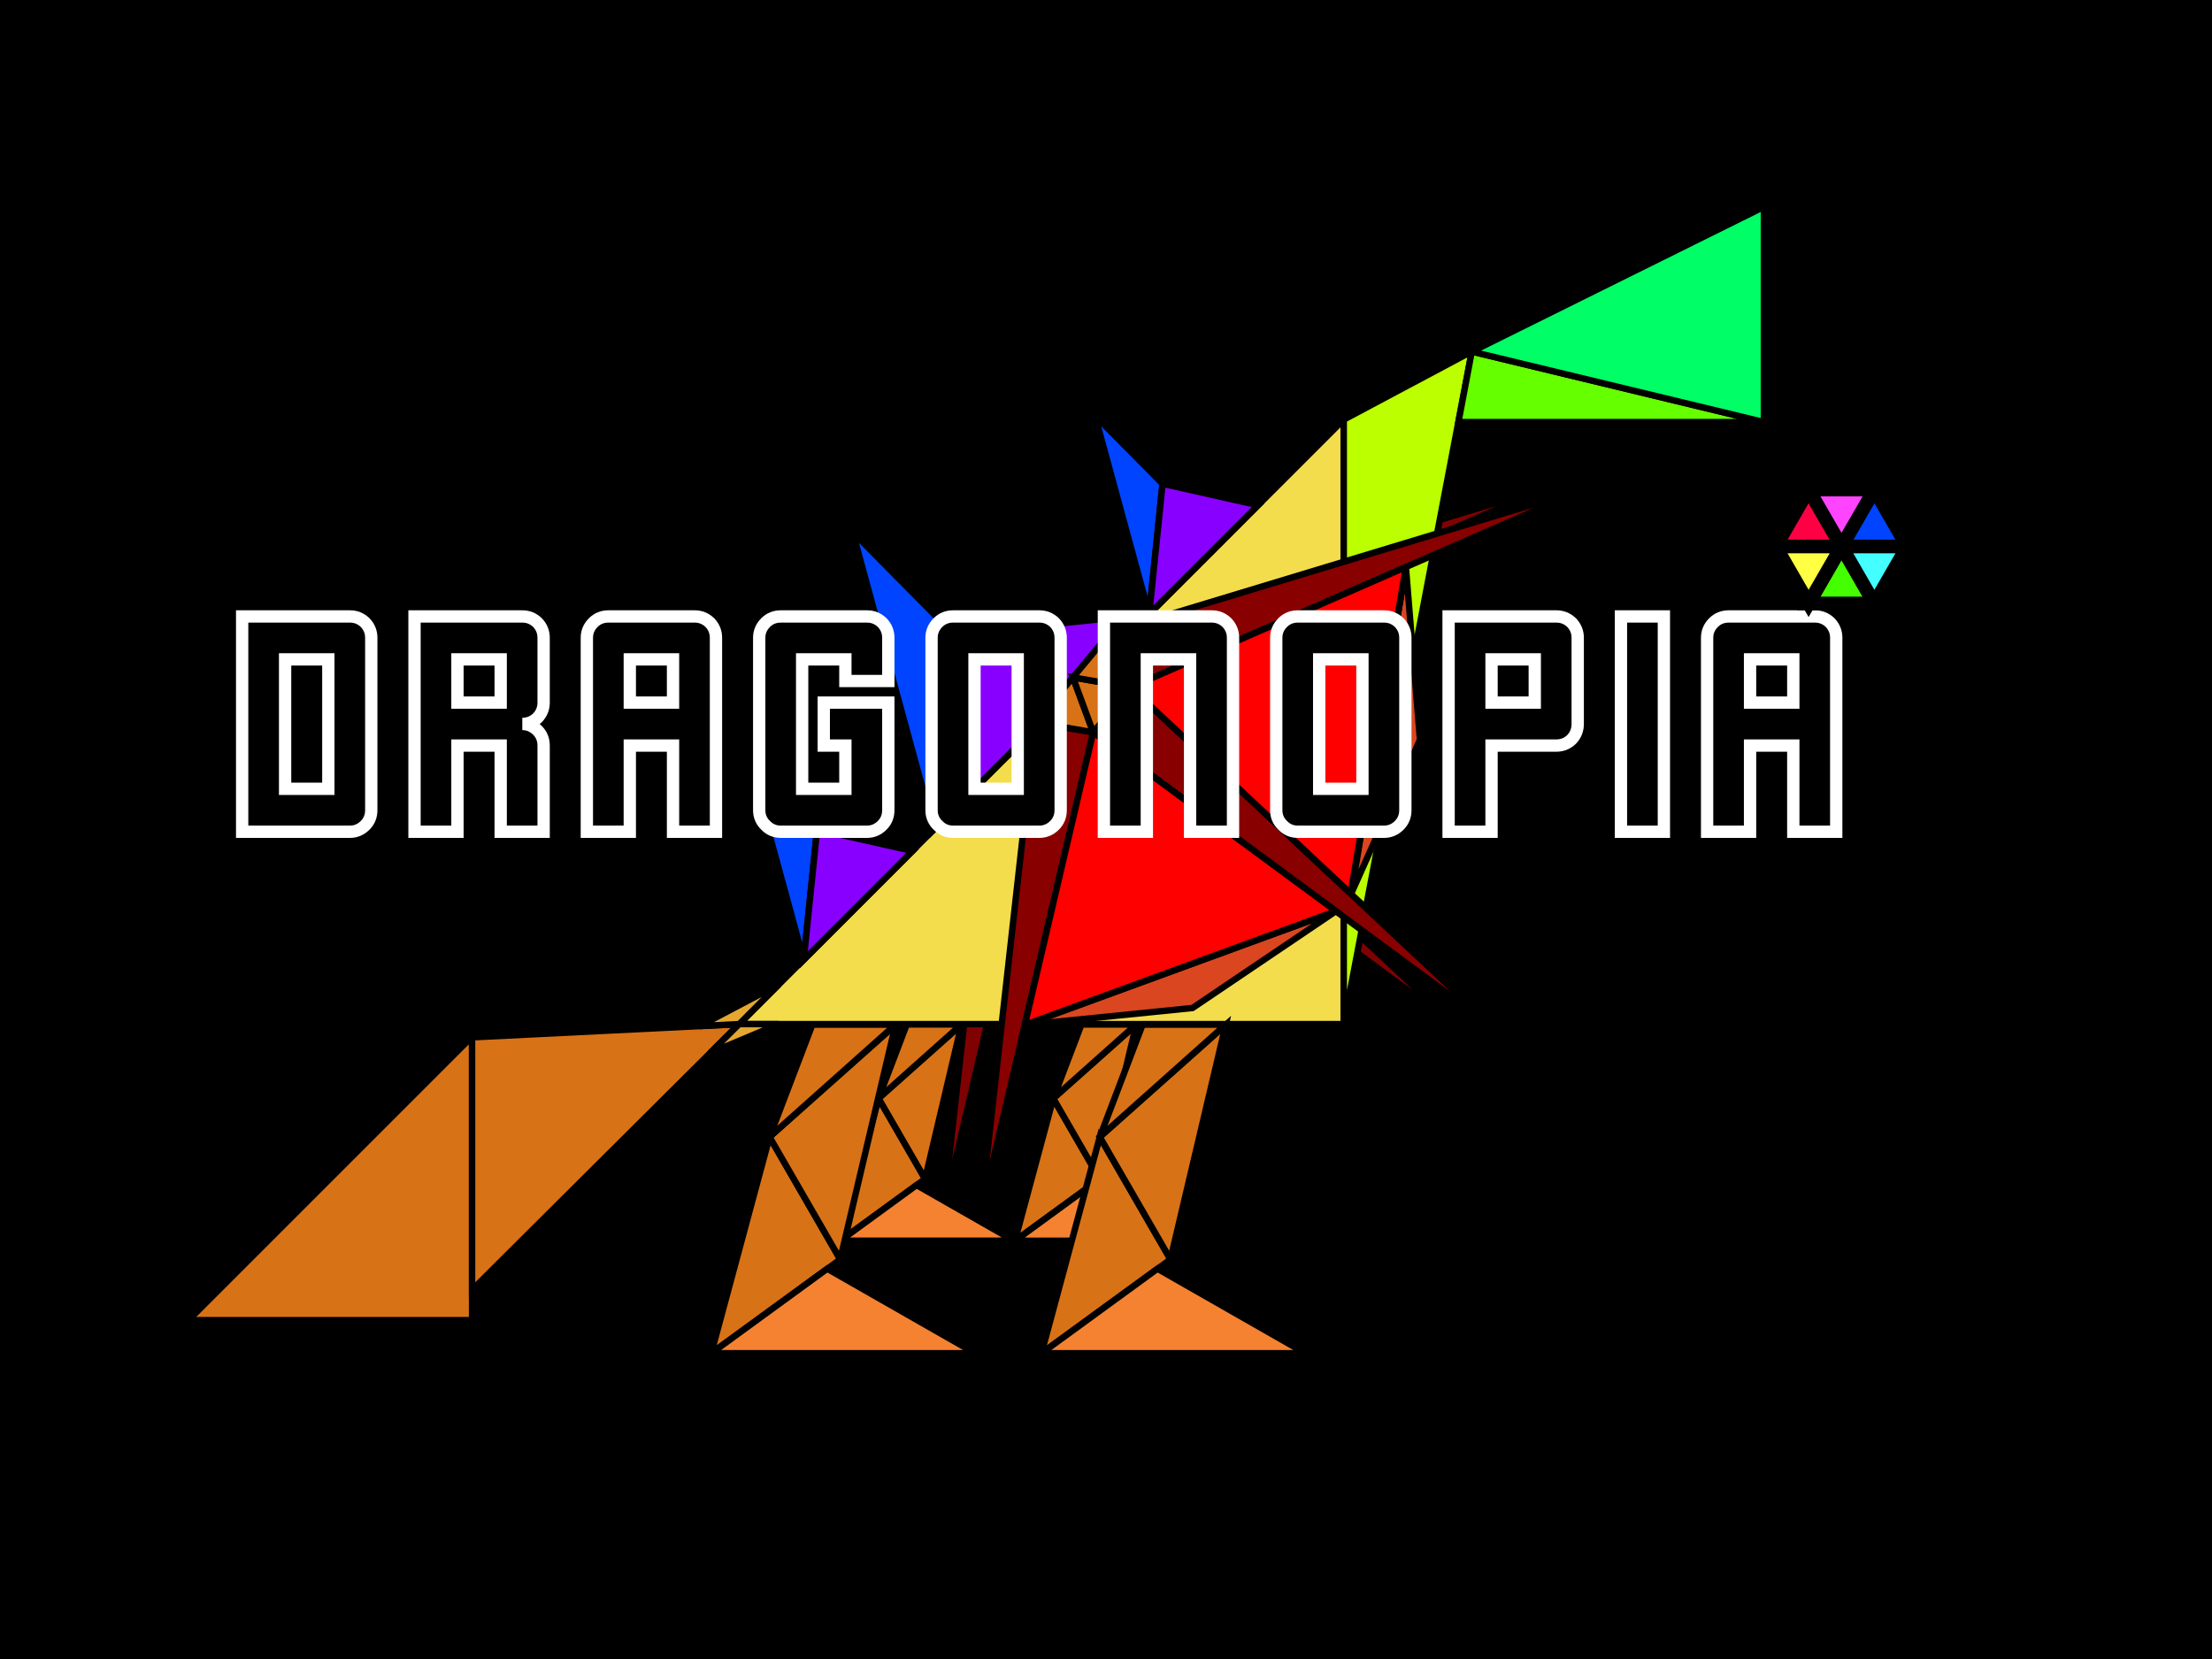 <?xml version="1.0" encoding="utf-8" ?>	<!-- Generator: Assembly 2.4 - http://assemblyapp.co -->	<svg version="1.1" xmlns="http://www.w3.org/2000/svg" xmlns:xlink="http://www.w3.org/1999/xlink" width="4096.00" height="3072.00" viewBox="0 0 4096.0 3072.0">		<rect x="0" y="0" width="4096.00" height="3072.00" fill="#000000" />		<g id="document" transform="scale(13.653 13.653) translate(150.0 112.5)">			<defs>				<filter id="natmgxUV" x="-46.66%" y="-54.19%" width="238.82%" height="260.57%" filterUnits="objectBoundingBox">					<feOffset dx="-0.05" dy="-0.08" in="SourceAlpha" result="shadowOffsetOuter1" />					<feGaussianBlur stdDeviation="2.05" in="shadowOffsetOuter1" result="shadowBlurOuter1" />					<feFlood flood-color="#44ff00" flood-opacity="1.00" />					<feComposite in2="shadowBlurOuter1" operator="in" />					<feMerge>						<feMergeNode />						<feMergeNode in="SourceGraphic" />					</feMerge>				</filter>			</defs>			<path d="M95.303,-30.652 L99.761,-38.377 L104.219,-30.652 L95.303,-30.652 Z " fill="none" filter="url(#natmgxUV)" />			<defs>				<filter id="NEb48Oif" x="-45.79%" y="-53.52%" width="237.96%" height="259.91%" filterUnits="objectBoundingBox">					<feOffset dx="0.03" dy="-0.03" in="SourceAlpha" result="shadowOffsetOuter1" />					<feGaussianBlur stdDeviation="2.05" in="shadowOffsetOuter1" result="shadowBlurOuter1" />					<feFlood flood-color="#0044ff" flood-opacity="1.00" />					<feComposite in2="shadowBlurOuter1" operator="in" />					<feMerge>						<feMergeNode />						<feMergeNode in="SourceGraphic" />					</feMerge>				</filter>			</defs>			<path d="M99.761,-38.377 L104.219,-46.102 L108.678,-38.377 L99.761,-38.377 Z " fill="none" filter="url(#NEb48Oif)" />			<defs>				<filter id="S0t0CEg0" x="-46.08%" y="-53.52%" width="238.25%" height="259.91%" filterUnits="objectBoundingBox">					<feOffset dx="0.00" dy="-0.03" in="SourceAlpha" result="shadowOffsetOuter1" />					<feGaussianBlur stdDeviation="2.05" in="shadowOffsetOuter1" result="shadowBlurOuter1" />					<feFlood flood-color="#ff0044" flood-opacity="1.00" />					<feComposite in2="shadowBlurOuter1" operator="in" />					<feMerge>						<feMergeNode />						<feMergeNode in="SourceGraphic" />					</feMerge>				</filter>			</defs>			<path d="M90.845,-38.377 L95.303,-46.102 L99.761,-38.377 L90.845,-38.377 Z " fill="none" filter="url(#S0t0CEg0)" />			<defs>				<filter id="N0fQhazR" x="-45.78%" y="-53.87%" width="237.92%" height="260.27%" filterUnits="objectBoundingBox">					<feOffset dx="0.03" dy="-0.05" in="SourceAlpha" result="shadowOffsetOuter1" />					<feGaussianBlur stdDeviation="2.05" in="shadowOffsetOuter1" result="shadowBlurOuter1" />					<feFlood flood-color="#ffff44" flood-opacity="1.00" />					<feComposite in2="shadowBlurOuter1" operator="in" />					<feMerge>						<feMergeNode />						<feMergeNode in="SourceGraphic" />					</feMerge>				</filter>			</defs>			<path d="M90.845,-38.377 L99.764,-38.378 L95.303,-30.655 L90.845,-38.377 Z " fill="none" filter="url(#N0fQhazR)" />			<defs>				<filter id="IFJ1b8yd" x="-46.07%" y="-53.20%" width="238.21%" height="259.61%" filterUnits="objectBoundingBox">					<feOffset dx="0.00" dy="0.00" in="SourceAlpha" result="shadowOffsetOuter1" />					<feGaussianBlur stdDeviation="2.05" in="shadowOffsetOuter1" result="shadowBlurOuter1" />					<feFlood flood-color="#44ffff" flood-opacity="1.00" />					<feComposite in2="shadowBlurOuter1" operator="in" />					<feMerge>						<feMergeNode />						<feMergeNode in="SourceGraphic" />					</feMerge>				</filter>			</defs>			<path d="M99.765,-38.377 L108.684,-38.378 L104.223,-30.655 L99.765,-38.377 Z " fill="none" filter="url(#IFJ1b8yd)" />			<defs>				<filter id="0k1W0D6Z" x="-45.78%" y="-53.20%" width="237.92%" height="259.61%" filterUnits="objectBoundingBox">					<feOffset dx="0.03" dy="0.00" in="SourceAlpha" result="shadowOffsetOuter1" />					<feGaussianBlur stdDeviation="2.05" in="shadowOffsetOuter1" result="shadowBlurOuter1" />					<feFlood flood-color="#ff44ff" flood-opacity="1.00" />					<feComposite in2="shadowBlurOuter1" operator="in" />					<feMerge>						<feMergeNode />						<feMergeNode in="SourceGraphic" />					</feMerge>				</filter>			</defs>			<path d="M95.305,-46.1 L104.225,-46.102 L99.764,-38.378 L95.305,-46.1 Z " fill="none" filter="url(#0k1W0D6Z)" />			<defs>				<filter id="p6FqTeaX" x="-234.71%" y="-53.10%" width="801.23%" height="259.96%" filterUnits="objectBoundingBox">					<feOffset dx="-0.22" dy="0.22" in="SourceAlpha" result="shadowOffsetOuter1" />					<feGaussianBlur stdDeviation="17.85" in="shadowOffsetOuter1" result="shadowBlurOuter1" />					<feFlood flood-color="#f58231" flood-opacity="1.00" />					<feComposite in2="shadowBlurOuter1" operator="in" />					<feMerge>						<feMergeNode />						<feMergeNode in="SourceGraphic" />					</feMerge>				</filter>			</defs>			<path d="M-6.144,-13.845 L-21.45,51.629 L-13.966,-15.192 L-6.144,-13.845 Z " fill="none" filter="url(#p6FqTeaX)" />			<defs>				<filter id="F49rQThy" x="-66.37%" y="-77.14%" width="298.30%" height="332.40%" filterUnits="objectBoundingBox">					<feOffset dx="-0.22" dy="0.22" in="SourceAlpha" result="shadowOffsetOuter1" />					<feGaussianBlur stdDeviation="17.85" in="shadowOffsetOuter1" result="shadowBlurOuter1" />					<feFlood flood-color="#f58231" flood-opacity="1.00" />					<feComposite in2="shadowBlurOuter1" operator="in" />					<feMerge>						<feMergeNode />						<feMergeNode in="SourceGraphic" />					</feMerge>				</filter>			</defs>			<path d="M-1.066,-19.943 L47.983,26.049 L-6.144,-13.842 L-1.066,-19.943 Z " fill="none" filter="url(#F49rQThy)" />			<defs>				<filter id="wW0vtpcM" x="-55.83%" y="-131.75%" width="266.78%" height="496.91%" filterUnits="objectBoundingBox">					<feOffset dx="-0.22" dy="0.22" in="SourceAlpha" result="shadowOffsetOuter1" />					<feGaussianBlur stdDeviation="17.85" in="shadowOffsetOuter1" result="shadowBlurOuter1" />					<feFlood flood-color="#f58231" flood-opacity="1.00" />					<feComposite in2="shadowBlurOuter1" operator="in" />					<feMerge>						<feMergeNode />						<feMergeNode in="SourceGraphic" />					</feMerge>				</filter>			</defs>			<path d="M-3.81,-27.391 L60.545,-46.873 L-1.066,-19.943 L-3.81,-27.391 Z " fill="none" filter="url(#wW0vtpcM)" />			<defs>				<filter id="A0uPjQZ2" x="-50.10%" y="-29.51%" width="249.69%" height="188.89%" filterUnits="objectBoundingBox">					<feOffset dx="-0.04" dy="0.04" in="SourceAlpha" result="shadowOffsetOuter1" />					<feGaussianBlur stdDeviation="2.87" in="shadowOffsetOuter1" result="shadowBlurOuter1" />					<feFlood flood-color="#f58231" flood-opacity="1.00" />					<feComposite in2="shadowBlurOuter1" operator="in" />					<feMerge>						<feMergeNode />						<feMergeNode in="SourceGraphic" />					</feMerge>				</filter>			</defs>			<path d="M-11.684,55.332 L-0.164,46.946 L-6.477,36.013 L-11.684,55.332 Z " fill="none" filter="url(#A0uPjQZ2)" />			<defs>				<filter id="2R29NF6y" x="-51.34%" y="-27.23%" width="253.39%" height="182.04%" filterUnits="objectBoundingBox">					<feOffset dx="-0.04" dy="0.04" in="SourceAlpha" result="shadowOffsetOuter1" />					<feGaussianBlur stdDeviation="2.87" in="shadowOffsetOuter1" result="shadowBlurOuter1" />					<feFlood flood-color="#f58231" flood-opacity="1.00" />					<feComposite in2="shadowBlurOuter1" operator="in" />					<feMerge>						<feMergeNode />						<feMergeNode in="SourceGraphic" />					</feMerge>				</filter>			</defs>			<path d="M4.764,26.011 L-6.479,36.011 L-0.167,46.943 L4.764,26.011 Z " fill="none" filter="url(#2R29NF6y)" />			<defs>				<filter id="6zRd2uwY" x="-20.72%" y="-22.94%" width="161.90%" height="169.10%" filterUnits="objectBoundingBox">					<feOffset dx="-0.01" dy="0.01" in="SourceAlpha" result="shadowOffsetOuter1" />					<feGaussianBlur stdDeviation="1.16" in="shadowOffsetOuter1" result="shadowBlurOuter1" />					<feFlood flood-color="#f58231" flood-opacity="1.00" />					<feComposite in2="shadowBlurOuter1" operator="in" />					<feMerge>						<feMergeNode />						<feMergeNode in="SourceGraphic" />					</feMerge>				</filter>			</defs>			<path d="M-2.654,25.986 L-6.473,36.011 L4.764,25.986 L-2.654,25.986 Z " fill="none" filter="url(#6zRd2uwY)" />			<defs>				<filter id="24nBt5wL" x="-24.17%" y="-74.53%" width="172.21%" height="324.54%" filterUnits="objectBoundingBox">					<feOffset dx="-0.04" dy="0.04" in="SourceAlpha" result="shadowOffsetOuter1" />					<feGaussianBlur stdDeviation="2.83" in="shadowOffsetOuter1" result="shadowBlurOuter1" />					<feFlood flood-color="#f58231" flood-opacity="1.00" />					<feComposite in2="shadowBlurOuter1" operator="in" />					<feMerge>						<feMergeNode />						<feMergeNode in="SourceGraphic" />					</feMerge>				</filter>			</defs>			<path d="M11.876,55.323 L-1.326,47.781 L-11.674,55.323 L11.876,55.323 Z " fill="none" filter="url(#24nBt5wL)" />			<defs>				<filter id="2leUVAG8" x="-50.10%" y="-29.51%" width="249.69%" height="188.89%" filterUnits="objectBoundingBox">					<feOffset dx="-0.04" dy="0.04" in="SourceAlpha" result="shadowOffsetOuter1" />					<feGaussianBlur stdDeviation="2.87" in="shadowOffsetOuter1" result="shadowBlurOuter1" />					<feFlood flood-color="#f58231" flood-opacity="1.00" />					<feComposite in2="shadowBlurOuter1" operator="in" />					<feMerge>						<feMergeNode />						<feMergeNode in="SourceGraphic" />					</feMerge>				</filter>			</defs>			<path d="M-35.38,55.323 L-23.859,46.937 L-30.173,36.004 L-35.38,55.323 Z " fill="none" filter="url(#2leUVAG8)" />			<defs>				<filter id="WQoFpcry" x="-51.34%" y="-27.23%" width="253.39%" height="182.04%" filterUnits="objectBoundingBox">					<feOffset dx="-0.04" dy="0.04" in="SourceAlpha" result="shadowOffsetOuter1" />					<feGaussianBlur stdDeviation="2.87" in="shadowOffsetOuter1" result="shadowBlurOuter1" />					<feFlood flood-color="#f58231" flood-opacity="1.00" />					<feComposite in2="shadowBlurOuter1" operator="in" />					<feMerge>						<feMergeNode />						<feMergeNode in="SourceGraphic" />					</feMerge>				</filter>			</defs>			<path d="M-18.932,26.002 L-30.174,36.002 L-23.863,46.934 L-18.932,26.002 Z " fill="none" filter="url(#WQoFpcry)" />			<defs>				<filter id="wl2G66x9" x="-20.72%" y="-22.94%" width="161.90%" height="169.10%" filterUnits="objectBoundingBox">					<feOffset dx="-0.01" dy="0.01" in="SourceAlpha" result="shadowOffsetOuter1" />					<feGaussianBlur stdDeviation="1.16" in="shadowOffsetOuter1" result="shadowBlurOuter1" />					<feFlood flood-color="#f58231" flood-opacity="1.00" />					<feComposite in2="shadowBlurOuter1" operator="in" />					<feMerge>						<feMergeNode />						<feMergeNode in="SourceGraphic" />					</feMerge>				</filter>			</defs>			<path d="M-26.349,25.977 L-30.168,36.002 L-18.932,25.977 L-26.349,25.977 Z " fill="none" filter="url(#wl2G66x9)" />			<defs>				<filter id="yAgzumc9" x="-24.17%" y="-74.53%" width="172.21%" height="324.54%" filterUnits="objectBoundingBox">					<feOffset dx="-0.04" dy="0.04" in="SourceAlpha" result="shadowOffsetOuter1" />					<feGaussianBlur stdDeviation="2.83" in="shadowOffsetOuter1" result="shadowBlurOuter1" />					<feFlood flood-color="#f58231" flood-opacity="1.00" />					<feComposite in2="shadowBlurOuter1" operator="in" />					<feMerge>						<feMergeNode />						<feMergeNode in="SourceGraphic" />					</feMerge>				</filter>			</defs>			<path d="M-11.82,55.314 L-25.022,47.772 L-35.369,55.314 L-11.82,55.314 Z " fill="none" filter="url(#yAgzumc9)" />			<defs>				<filter id="kqAbkuGb" x="-40.74%" y="-40.23%" width="221.71%" height="221.20%" filterUnits="objectBoundingBox">					<feOffset dx="-0.10" dy="0.10" in="SourceAlpha" result="shadowOffsetOuter1" />					<feGaussianBlur stdDeviation="7.79" in="shadowOffsetOuter1" result="shadowBlurOuter1" />					<feFlood flood-color="#f58231" flood-opacity="1.00" />					<feComposite in2="shadowBlurOuter1" operator="in" />					<feMerge>						<feMergeNode />						<feMergeNode in="SourceGraphic" />					</feMerge>				</filter>			</defs>			<path d="M-123.765,66.087 L-85.305,66.087 L-85.305,27.627 L-123.765,66.087 Z " fill="none" filter="url(#kqAbkuGb)" />			<defs>				<filter id="4TiuJeWB" x="-43.25%" y="-42.91%" width="229.21%" height="229.28%" filterUnits="objectBoundingBox">					<feOffset dx="-0.10" dy="0.10" in="SourceAlpha" result="shadowOffsetOuter1" />					<feGaussianBlur stdDeviation="7.79" in="shadowOffsetOuter1" result="shadowBlurOuter1" />					<feFlood flood-color="#f58231" flood-opacity="1.00" />					<feComposite in2="shadowBlurOuter1" operator="in" />					<feMerge>						<feMergeNode />						<feMergeNode in="SourceGraphic" />					</feMerge>				</filter>			</defs>			<path d="M-49.078,25.94 L-85.305,27.733 L-85.305,61.996 L-49.078,25.94 Z " fill="none" filter="url(#4TiuJeWB)" />			<defs>				<filter id="x17vG0xh" x="-50.10%" y="-29.51%" width="249.69%" height="188.89%" filterUnits="objectBoundingBox">					<feOffset dx="-0.05" dy="0.05" in="SourceAlpha" result="shadowOffsetOuter1" />					<feGaussianBlur stdDeviation="4.36" in="shadowOffsetOuter1" result="shadowBlurOuter1" />					<feFlood flood-color="#f58231" flood-opacity="1.00" />					<feComposite in2="shadowBlurOuter1" operator="in" />					<feMerge>						<feMergeNode />						<feMergeNode in="SourceGraphic" />					</feMerge>				</filter>			</defs>			<path d="M-52.869,70.588 L-35.369,57.849 L-44.959,41.242 L-52.869,70.588 Z " fill="none" filter="url(#x17vG0xh)" />			<defs>				<filter id="WE9vs2Ew" x="-51.34%" y="-27.23%" width="253.39%" height="182.04%" filterUnits="objectBoundingBox">					<feOffset dx="-0.05" dy="0.05" in="SourceAlpha" result="shadowOffsetOuter1" />					<feGaussianBlur stdDeviation="4.36" in="shadowOffsetOuter1" result="shadowBlurOuter1" />					<feFlood flood-color="#f58231" flood-opacity="1.00" />					<feComposite in2="shadowBlurOuter1" operator="in" />					<feMerge>						<feMergeNode />						<feMergeNode in="SourceGraphic" />					</feMerge>				</filter>			</defs>			<path d="M-27.83,26.205 L-44.907,41.396 L-35.32,58.001 L-27.83,26.205 Z " fill="none" filter="url(#WE9vs2Ew)" />			<defs>				<filter id="agc5jgg8" x="-40.74%" y="-40.23%" width="221.71%" height="221.20%" filterUnits="objectBoundingBox">					<feOffset dx="-0.21" dy="0.21" in="SourceAlpha" result="shadowOffsetOuter1" />					<feGaussianBlur stdDeviation="16.60" in="shadowOffsetOuter1" result="shadowBlurOuter1" />					<feFlood flood-color="#f58231" flood-opacity="1.00" />					<feComposite in2="shadowBlurOuter1" operator="in" />					<feMerge>						<feMergeNode />						<feMergeNode in="SourceGraphic" />					</feMerge>				</filter>			</defs>			<path d="M-49.078,25.94 L32.917,25.94 L32.917,-56.055 L-49.078,25.94 Z " fill="none" filter="url(#agc5jgg8)" />			<defs>				<filter id="4TI06fbp" x="-40.74%" y="-40.23%" width="221.71%" height="221.20%" filterUnits="objectBoundingBox">					<feOffset dx="-0.07" dy="0.07" in="SourceAlpha" result="shadowOffsetOuter1" />					<feGaussianBlur stdDeviation="5.91" in="shadowOffsetOuter1" result="shadowBlurOuter1" />					<feFlood flood-color="#f58231" flood-opacity="1.00" />					<feComposite in2="shadowBlurOuter1" operator="in" />					<feMerge>						<feMergeNode />						<feMergeNode in="SourceGraphic" />					</feMerge>				</filter>			</defs>			<path d="M6.519,-29.657 L-19.959,-26.936 L-22.68,-0.458 L-8.081,-15.058 L6.519,-29.657 Z " fill="none" filter="url(#4TI06fbp)" />			<defs>				<filter id="lg98aW9y" x="-86.65%" y="-29.11%" width="358.87%" height="187.70%" filterUnits="objectBoundingBox">					<feOffset dx="-0.07" dy="0.07" in="SourceAlpha" result="shadowOffsetOuter1" />					<feGaussianBlur stdDeviation="5.91" in="shadowOffsetOuter1" result="shadowBlurOuter1" />					<feFlood flood-color="#f58231" flood-opacity="1.00" />					<feComposite in2="shadowBlurOuter1" operator="in" />					<feMerge>						<feMergeNode />						<feMergeNode in="SourceGraphic" />					</feMerge>				</filter>			</defs>			<path d="M-33.688,-40.812 L-19.959,-26.936 L-22.68,-0.458 L-33.688,-40.812 Z " fill="none" filter="url(#lg98aW9y)" />			<defs>				<filter id="U2AjTGag" x="-86.65%" y="-29.11%" width="358.87%" height="187.70%" filterUnits="objectBoundingBox">					<feOffset dx="-0.05" dy="0.05" in="SourceAlpha" result="shadowOffsetOuter1" />					<feGaussianBlur stdDeviation="3.95" in="shadowOffsetOuter1" result="shadowBlurOuter1" />					<feFlood flood-color="#f58231" flood-opacity="1.00" />					<feComposite in2="shadowBlurOuter1" operator="in" />					<feMerge>						<feMergeNode />						<feMergeNode in="SourceGraphic" />					</feMerge>				</filter>			</defs>			<path d="M-0.833,-56.627 L8.342,-47.353 L6.523,-29.657 L-0.833,-56.627 Z " fill="none" filter="url(#U2AjTGag)" />			<defs>				<filter id="im89ME2r" x="-25.02%" y="-20.63%" width="174.74%" height="162.14%" filterUnits="objectBoundingBox">					<feOffset dx="-0.02" dy="0.02" in="SourceAlpha" result="shadowOffsetOuter1" />					<feGaussianBlur stdDeviation="1.84" in="shadowOffsetOuter1" result="shadowBlurOuter1" />					<feFlood flood-color="#f58231" flood-opacity="1.00" />					<feComposite in2="shadowBlurOuter1" operator="in" />					<feMerge>						<feMergeNode />						<feMergeNode in="SourceGraphic" />					</feMerge>				</filter>			</defs>			<path d="M8.343,-47.35 L21.297,-44.436 L6.533,-29.668 L8.343,-47.35 Z " fill="none" filter="url(#im89ME2r)" />			<defs>				<filter id="pzJRzMkp" x="-86.65%" y="-29.11%" width="358.87%" height="187.70%" filterUnits="objectBoundingBox">					<feOffset dx="-0.05" dy="0.05" in="SourceAlpha" result="shadowOffsetOuter1" />					<feGaussianBlur stdDeviation="3.95" in="shadowOffsetOuter1" result="shadowBlurOuter1" />					<feFlood flood-color="#f58231" flood-opacity="1.00" />					<feComposite in2="shadowBlurOuter1" operator="in" />					<feMerge>						<feMergeNode />						<feMergeNode in="SourceGraphic" />					</feMerge>				</filter>			</defs>			<path d="M-47.687,-9.735 L-38.512,-0.461 L-40.331,17.235 L-47.687,-9.735 Z " fill="none" filter="url(#pzJRzMkp)" />			<defs>				<filter id="z4Y6fYbF" x="-25.02%" y="-20.63%" width="174.74%" height="162.14%" filterUnits="objectBoundingBox">					<feOffset dx="-0.02" dy="0.02" in="SourceAlpha" result="shadowOffsetOuter1" />					<feGaussianBlur stdDeviation="1.84" in="shadowOffsetOuter1" result="shadowBlurOuter1" />					<feFlood flood-color="#f58231" flood-opacity="1.00" />					<feComposite in2="shadowBlurOuter1" operator="in" />					<feMerge>						<feMergeNode />						<feMergeNode in="SourceGraphic" />					</feMerge>				</filter>			</defs>			<path d="M-38.511,-0.458 L-25.557,2.456 L-40.321,17.225 L-38.511,-0.458 Z " fill="none" filter="url(#z4Y6fYbF)" />			<defs>				<filter id="bmKIAGOI" x="-20.72%" y="-22.94%" width="161.90%" height="169.10%" filterUnits="objectBoundingBox">					<feOffset dx="-0.02" dy="0.02" in="SourceAlpha" result="shadowOffsetOuter1" />					<feGaussianBlur stdDeviation="1.76" in="shadowOffsetOuter1" result="shadowBlurOuter1" />					<feFlood flood-color="#f58231" flood-opacity="1.00" />					<feComposite in2="shadowBlurOuter1" operator="in" />					<feMerge>						<feMergeNode />						<feMergeNode in="SourceGraphic" />					</feMerge>				</filter>			</defs>			<path d="M-39.106,26.205 L-44.907,41.432 L-27.839,26.205 L-39.106,26.205 Z " fill="none" filter="url(#bmKIAGOI)" />			<defs>				<filter id="THSDXUCt" x="-23.47%" y="-54.94%" width="170.12%" height="265.51%" filterUnits="objectBoundingBox">					<feOffset dx="-0.01" dy="0.01" in="SourceAlpha" result="shadowOffsetOuter1" />					<feGaussianBlur stdDeviation="1.09" in="shadowOffsetOuter1" result="shadowBlurOuter1" />					<feFlood flood-color="#f58231" flood-opacity="1.00" />					<feComposite in2="shadowBlurOuter1" operator="in" />					<feMerge>						<feMergeNode />						<feMergeNode in="SourceGraphic" />					</feMerge>				</filter>			</defs>			<path d="M-43.727,25.94 L-49.091,25.94 L-53.037,29.868 L-43.727,25.94 Z " fill="none" filter="url(#THSDXUCt)" />			<defs>				<filter id="Due4FwDl" x="-20.29%" y="-38.01%" width="160.61%" height="214.51%" filterUnits="objectBoundingBox">					<feOffset dx="-0.01" dy="0.01" in="SourceAlpha" result="shadowOffsetOuter1" />					<feGaussianBlur stdDeviation="1.09" in="shadowOffsetOuter1" result="shadowBlurOuter1" />					<feFlood flood-color="#f58231" flood-opacity="1.00" />					<feComposite in2="shadowBlurOuter1" operator="in" />					<feMerge>						<feMergeNode />						<feMergeNode in="SourceGraphic" />					</feMerge>				</filter>			</defs>			<path d="M-54.442,26.205 L-49.076,25.938 L-43.671,20.527 L-54.442,26.205 Z " fill="none" filter="url(#Due4FwDl)" />			<defs>				<filter id="xEYTLihW" x="-24.17%" y="-74.53%" width="172.21%" height="324.54%" filterUnits="objectBoundingBox">					<feOffset dx="-0.05" dy="0.05" in="SourceAlpha" result="shadowOffsetOuter1" />					<feGaussianBlur stdDeviation="4.30" in="shadowOffsetOuter1" result="shadowBlurOuter1" />					<feFlood flood-color="#f58231" flood-opacity="1.00" />					<feComposite in2="shadowBlurOuter1" operator="in" />					<feMerge>						<feMergeNode />						<feMergeNode in="SourceGraphic" />					</feMerge>				</filter>			</defs>			<path d="M-17.081,70.574 L-37.135,59.117 L-52.852,70.574 L-17.081,70.574 Z " fill="none" filter="url(#xEYTLihW)" />			<defs>				<filter id="DcT6rZdj" x="-50.10%" y="-29.51%" width="249.69%" height="188.89%" filterUnits="objectBoundingBox">					<feOffset dx="-0.05" dy="0.05" in="SourceAlpha" result="shadowOffsetOuter1" />					<feGaussianBlur stdDeviation="4.36" in="shadowOffsetOuter1" result="shadowBlurOuter1" />					<feFlood flood-color="#f58231" flood-opacity="1.00" />					<feComposite in2="shadowBlurOuter1" operator="in" />					<feMerge>						<feMergeNode />						<feMergeNode in="SourceGraphic" />					</feMerge>				</filter>			</defs>			<path d="M-8.081,70.588 L9.419,57.849 L-0.171,41.242 L-8.081,70.588 Z " fill="none" filter="url(#DcT6rZdj)" />			<defs>				<filter id="CgT38EhD" x="-51.34%" y="-27.23%" width="253.39%" height="182.04%" filterUnits="objectBoundingBox">					<feOffset dx="-0.05" dy="0.05" in="SourceAlpha" result="shadowOffsetOuter1" />					<feGaussianBlur stdDeviation="4.36" in="shadowOffsetOuter1" result="shadowBlurOuter1" />					<feFlood flood-color="#f58231" flood-opacity="1.00" />					<feComposite in2="shadowBlurOuter1" operator="in" />					<feMerge>						<feMergeNode />						<feMergeNode in="SourceGraphic" />					</feMerge>				</filter>			</defs>			<path d="M16.905,26.048 L-0.173,41.239 L9.414,57.844 L16.905,26.048 Z " fill="none" filter="url(#CgT38EhD)" />			<defs>				<filter id="bIPDnmLN" x="-20.72%" y="-22.94%" width="161.90%" height="169.10%" filterUnits="objectBoundingBox">					<feOffset dx="-0.02" dy="0.02" in="SourceAlpha" result="shadowOffsetOuter1" />					<feGaussianBlur stdDeviation="1.76" in="shadowOffsetOuter1" result="shadowBlurOuter1" />					<feFlood flood-color="#f58231" flood-opacity="1.00" />					<feComposite in2="shadowBlurOuter1" operator="in" />					<feMerge>						<feMergeNode />						<feMergeNode in="SourceGraphic" />					</feMerge>				</filter>			</defs>			<path d="M5.637,26.011 L-0.164,41.238 L16.905,26.011 L5.637,26.011 Z " fill="none" filter="url(#bIPDnmLN)" />			<defs>				<filter id="0SyiUBpR" x="-24.17%" y="-74.53%" width="172.21%" height="324.54%" filterUnits="objectBoundingBox">					<feOffset dx="-0.05" dy="0.05" in="SourceAlpha" result="shadowOffsetOuter1" />					<feGaussianBlur stdDeviation="4.30" in="shadowOffsetOuter1" result="shadowBlurOuter1" />					<feFlood flood-color="#f58231" flood-opacity="1.00" />					<feComposite in2="shadowBlurOuter1" operator="in" />					<feMerge>						<feMergeNode />						<feMergeNode in="SourceGraphic" />					</feMerge>				</filter>			</defs>			<path d="M27.707,70.574 L7.654,59.117 L-8.064,70.574 L27.707,70.574 Z " fill="none" filter="url(#0SyiUBpR)" />			<defs>				<filter id="I0EJiynf" x="-76.07%" y="-14.30%" width="327.28%" height="143.08%" filterUnits="objectBoundingBox">					<feOffset dx="-0.08" dy="0.08" in="SourceAlpha" result="shadowOffsetOuter1" />					<feGaussianBlur stdDeviation="6.56" in="shadowOffsetOuter1" result="shadowBlurOuter1" />					<feFlood flood-color="#f58231" flood-opacity="1.00" />					<feComposite in2="shadowBlurOuter1" operator="in" />					<feMerge>						<feMergeNode />						<feMergeNode in="SourceGraphic" />					</feMerge>				</filter>			</defs>			<path d="M32.92,-56.045 L32.92,25.94 L50.286,-65.297 L32.92,-56.045 Z " fill="none" filter="url(#I0EJiynf)" />			<defs>				<filter id="zpfNz0tz" x="-10.27%" y="-43.83%" width="130.68%" height="232.05%" filterUnits="objectBoundingBox">					<feOffset dx="-0.03" dy="0.03" in="SourceAlpha" result="shadowOffsetOuter1" />					<feGaussianBlur stdDeviation="2.11" in="shadowOffsetOuter1" result="shadowBlurOuter1" />					<feFlood flood-color="#f58231" flood-opacity="1.00" />					<feComposite in2="shadowBlurOuter1" operator="in" />					<feMerge>						<feMergeNode />						<feMergeNode in="SourceGraphic" />					</feMerge>				</filter>			</defs>			<path d="M48.472,-55.71 L50.287,-65.295 L89.903,-55.71 L48.472,-55.71 Z " fill="none" filter="url(#zpfNz0tz)" />			<defs>				<filter id="tpuFcPdR" x="-41.33%" y="-55.38%" width="223.49%" height="266.85%" filterUnits="objectBoundingBox">					<feOffset dx="-0.10" dy="0.10" in="SourceAlpha" result="shadowOffsetOuter1" />					<feGaussianBlur stdDeviation="8.14" in="shadowOffsetOuter1" result="shadowBlurOuter1" />					<feFlood flood-color="#f58231" flood-opacity="1.00" />					<feComposite in2="shadowBlurOuter1" operator="in" />					<feMerge>						<feMergeNode />						<feMergeNode in="SourceGraphic" />					</feMerge>				</filter>			</defs>			<path d="M50.286,-65.269 L89.903,-84.909 L89.903,-55.71 L50.286,-65.269 Z " fill="none" filter="url(#tpuFcPdR)" />			<defs>				<filter id="DsC9PQYS" x="-49.38%" y="-133.34%" width="247.53%" height="501.70%" filterUnits="objectBoundingBox">					<feOffset dx="-0.13" dy="0.13" in="SourceAlpha" result="shadowOffsetOuter1" />					<feGaussianBlur stdDeviation="10.35" in="shadowOffsetOuter1" result="shadowBlurOuter1" />					<feFlood flood-color="#f58231" flood-opacity="1.00" />					<feComposite in2="shadowBlurOuter1" operator="in" />					<feMerge>						<feMergeNode />						<feMergeNode in="SourceGraphic" />					</feMerge>				</filter>			</defs>			<path d="M-10.332,26.048 L31.858,10.618 L12.409,23.753 L-10.332,26.048 Z " fill="none" filter="url(#DsC9PQYS)" />			<defs>				<filter id="OJ8eBDbi" x="-234.71%" y="-53.10%" width="801.23%" height="259.96%" filterUnits="objectBoundingBox">					<feOffset dx="-0.22" dy="0.22" in="SourceAlpha" result="shadowOffsetOuter1" />					<feGaussianBlur stdDeviation="17.85" in="shadowOffsetOuter1" result="shadowBlurOuter1" />					<feFlood flood-color="#f58231" flood-opacity="1.00" />					<feComposite in2="shadowBlurOuter1" operator="in" />					<feMerge>						<feMergeNode />						<feMergeNode in="SourceGraphic" />					</feMerge>				</filter>			</defs>			<path d="M-1.067,-13.638 L-16.373,51.835 L-8.889,-14.986 L-1.067,-13.638 Z " fill="none" filter="url(#OJ8eBDbi)" />			<defs>				<filter id="pmXdfKmE" x="-223.11%" y="-46.43%" width="766.55%" height="239.88%" filterUnits="objectBoundingBox">					<feOffset dx="-0.13" dy="0.13" in="SourceAlpha" result="shadowOffsetOuter1" />					<feGaussianBlur stdDeviation="10.35" in="shadowOffsetOuter1" result="shadowBlurOuter1" />					<feFlood flood-color="#f58231" flood-opacity="1.00" />					<feComposite in2="shadowBlurOuter1" operator="in" />					<feMerge>						<feMergeNode />						<feMergeNode in="SourceGraphic" />					</feMerge>				</filter>			</defs>			<path d="M33.917,8.263 L41.347,-36.05 L43.256,-12.626 L33.917,8.263 Z " fill="none" filter="url(#pmXdfKmE)" />			<defs>				<filter id="bEu7KPZb" x="-66.37%" y="-77.14%" width="298.30%" height="332.40%" filterUnits="objectBoundingBox">					<feOffset dx="-0.22" dy="0.22" in="SourceAlpha" result="shadowOffsetOuter1" />					<feGaussianBlur stdDeviation="17.85" in="shadowOffsetOuter1" result="shadowBlurOuter1" />					<feFlood flood-color="#f58231" flood-opacity="1.00" />					<feComposite in2="shadowBlurOuter1" operator="in" />					<feMerge>						<feMergeNode />						<feMergeNode in="SourceGraphic" />					</feMerge>				</filter>			</defs>			<path d="M4.011,-19.737 L53.06,26.256 L-1.067,-13.636 L4.011,-19.737 Z " fill="none" filter="url(#bEu7KPZb)" />			<defs>				<filter id="Brjnts2A" x="-55.83%" y="-131.75%" width="266.78%" height="496.91%" filterUnits="objectBoundingBox">					<feOffset dx="-0.22" dy="0.22" in="SourceAlpha" result="shadowOffsetOuter1" />					<feGaussianBlur stdDeviation="17.85" in="shadowOffsetOuter1" result="shadowBlurOuter1" />					<feFlood flood-color="#f58231" flood-opacity="1.00" />					<feComposite in2="shadowBlurOuter1" operator="in" />					<feMerge>						<feMergeNode />						<feMergeNode in="SourceGraphic" />					</feMerge>				</filter>			</defs>			<path d="M1.267,-27.185 L65.622,-46.666 L4.011,-19.737 L1.267,-27.185 Z " fill="none" filter="url(#Brjnts2A)" />			<defs>				<filter id="IXUG24SI" x="-21.71%" y="-22.80%" width="164.85%" height="168.69%" filterUnits="objectBoundingBox">					<feOffset dx="-0.06" dy="0.06" in="SourceAlpha" result="shadowOffsetOuter1" />					<feGaussianBlur stdDeviation="4.55" in="shadowOffsetOuter1" result="shadowBlurOuter1" />					<feFlood flood-color="#f58231" flood-opacity="1.00" />					<feComposite in2="shadowBlurOuter1" operator="in" />					<feMerge>						<feMergeNode />						<feMergeNode in="SourceGraphic" />					</feMerge>				</filter>			</defs>			<path d="M-10.343,26.049 L-1.067,-13.638 L31.867,10.617 L-10.343,26.049 Z " fill="none" filter="url(#IXUG24SI)" />			<defs>				<filter id="yMm5YX1d" x="-24.54%" y="-20.43%" width="173.32%" height="161.56%" filterUnits="objectBoundingBox">					<feOffset dx="-0.06" dy="0.06" in="SourceAlpha" result="shadowOffsetOuter1" />					<feGaussianBlur stdDeviation="4.55" in="shadowOffsetOuter1" result="shadowBlurOuter1" />					<feFlood flood-color="#f58231" flood-opacity="1.00" />					<feComposite in2="shadowBlurOuter1" operator="in" />					<feMerge>						<feMergeNode />						<feMergeNode in="SourceGraphic" />					</feMerge>				</filter>			</defs>			<path d="M33.859,8.225 L4.013,-19.733 L41.349,-36.057 L33.859,8.225 Z " fill="none" filter="url(#yMm5YX1d)" />			<defs>				<filter id="KcFWObTn" x="-28.52%" y="-26.83%" width="185.22%" height="180.83%" filterUnits="objectBoundingBox">					<feOffset dx="-0.02" dy="0.02" in="SourceAlpha" result="shadowOffsetOuter1" />					<feGaussianBlur stdDeviation="1.83" in="shadowOffsetOuter1" result="shadowBlurOuter1" />					<feFlood flood-color="#f58231" flood-opacity="1.00" />					<feComposite in2="shadowBlurOuter1" operator="in" />					<feMerge>						<feMergeNode />						<feMergeNode in="SourceGraphic" />					</feMerge>				</filter>			</defs>			<path d="M-3.809,-21.084 L-3.808,-21.084 L-1.064,-13.639 L4.013,-19.738 L4.013,-19.738 L4.013,-19.738 L4.015,-19.74 L4.013,-19.74 L1.269,-27.186 L-3.808,-21.089 L-3.81,-21.089 L-3.809,-21.087 L-3.81,-21.087 L-3.811,-21.089 L-8.889,-14.986 L-1.067,-13.638 L-3.809,-21.084 L-3.809,-21.084 Z " fill="none" filter="url(#KcFWObTn)" />			<path d="M-6.813,-13.386 L-22.119,52.087 L-14.636,-14.734 L-6.813,-13.386 Z " fill="#800102" fill-opacity="1.00" stroke-width="0.87" stroke="#000000" stroke-linecap="square" stroke-linejoin="miter" />			<path d="M-1.735,-19.485 L47.313,26.508 L-6.813,-13.384 L-1.735,-19.485 Z " fill="#800102" fill-opacity="1.00" stroke-width="0.87" stroke="#000000" stroke-linecap="square" stroke-linejoin="miter" />			<path d="M-4.479,-26.933 L59.876,-46.414 L-1.735,-19.485 L-4.479,-26.933 Z " fill="#800102" fill-opacity="1.00" stroke-width="0.87" stroke="#000000" stroke-linecap="square" stroke-linejoin="miter" />			<path d="M-12.354,55.79 L-0.833,47.404 L-7.147,36.471 L-12.354,55.79 Z " fill="#d87216" fill-opacity="1.00" stroke-width="0.87" stroke="#000000" stroke-linecap="square" stroke-linejoin="miter" />			<path d="M4.094,26.469 L-7.148,36.469 L-0.837,47.401 L4.094,26.469 Z " fill="#d87216" fill-opacity="1.00" stroke-width="0.87" stroke="#000000" stroke-linecap="square" stroke-linejoin="miter" />			<path d="M-3.323,26.444 L-7.142,36.469 L4.094,26.444 L-3.323,26.444 Z " fill="#d87216" fill-opacity="1.00" stroke-width="0.87" stroke="#000000" stroke-linecap="square" stroke-linejoin="miter" />			<path d="M11.206,55.781 L-1.996,48.239 L-12.343,55.781 L11.206,55.781 Z " fill="#f58231" fill-opacity="1.00" stroke-width="0.87" stroke="#000000" stroke-linecap="square" stroke-linejoin="miter" />			<path d="M-36.049,55.781 L-24.529,47.395 L-30.842,36.462 L-36.049,55.781 Z " fill="#d87216" fill-opacity="1.00" stroke-width="0.87" stroke="#000000" stroke-linecap="square" stroke-linejoin="miter" />			<path d="M-19.601,26.46 L-30.844,36.461 L-24.532,47.392 L-19.601,26.46 Z " fill="#d87216" fill-opacity="1.00" stroke-width="0.87" stroke="#000000" stroke-linecap="square" stroke-linejoin="miter" />			<path d="M-27.019,26.435 L-30.838,36.46 L-19.601,26.435 L-27.019,26.435 Z " fill="#d87216" fill-opacity="1.00" stroke-width="0.87" stroke="#000000" stroke-linecap="square" stroke-linejoin="miter" />			<path d="M-12.489,55.772 L-25.691,48.23 L-36.038,55.772 L-12.489,55.772 Z " fill="#f58231" fill-opacity="1.00" stroke-width="0.87" stroke="#000000" stroke-linecap="square" stroke-linejoin="miter" />			<path d="M-124.434,66.545 L-85.974,66.545 L-85.974,28.085 L-124.434,66.545 Z " fill="#d87216" fill-opacity="1.00" stroke-width="0.87" stroke="#000000" stroke-linecap="square" stroke-linejoin="miter" />			<path d="M-49.747,26.398 L-85.974,28.191 L-85.974,62.454 L-49.747,26.398 Z " fill="#d87216" fill-opacity="1.00" stroke-width="0.87" stroke="#000000" stroke-linecap="square" stroke-linejoin="miter" />			<path d="M-53.538,71.046 L-36.038,58.307 L-45.629,41.7 L-53.538,71.046 Z " fill="#d87216" fill-opacity="1.00" stroke-width="0.87" stroke="#000000" stroke-linecap="square" stroke-linejoin="miter" />			<path d="M-28.553,26.506 L-45.631,41.697 L-36.044,58.302 L-28.553,26.506 Z " fill="#d87216" fill-opacity="1.00" stroke-width="0.87" stroke="#000000" stroke-linecap="square" stroke-linejoin="miter" />			<path d="M-49.747,26.398 L32.248,26.398 L32.248,-55.597 L-49.747,26.398 Z " fill="#f4dd4c" fill-opacity="1.00" stroke-width="0.87" stroke="#000000" stroke-linecap="square" stroke-linejoin="miter" />			<path d="M5.85,-29.199 L-20.628,-26.478 L-23.349,-2.81873e-08 L-8.75,-14.6 L5.85,-29.199 Z " fill="#8800ff" fill-opacity="1.00" stroke-width="0.87" stroke="#000000" stroke-linecap="square" stroke-linejoin="miter" />			<path d="M-34.357,-40.354 L-20.628,-26.478 L-23.349,-2.30926e-14 L-34.357,-40.354 Z " fill="#0044ff" fill-opacity="1.00" stroke-width="0.87" stroke="#000000" stroke-linecap="square" stroke-linejoin="miter" />			<path d="M-1.503,-56.169 L7.672,-46.895 L5.854,-29.199 L-1.503,-56.169 Z " fill="#0044ff" fill-opacity="1.00" stroke-width="0.87" stroke="#000000" stroke-linecap="square" stroke-linejoin="miter" />			<path d="M7.674,-46.892 L20.628,-43.978 L5.864,-29.209 L7.674,-46.892 Z " fill="#8800ff" fill-opacity="1.00" stroke-width="0.87" stroke="#000000" stroke-linecap="square" stroke-linejoin="miter" />			<path d="M-48.357,-9.276 L-39.182,-0.003 L-41,17.693 L-48.357,-9.276 Z " fill="#0044ff" fill-opacity="1.00" stroke-width="0.87" stroke="#000000" stroke-linecap="square" stroke-linejoin="miter" />			<path d="M-39.181,-2.81873e-08 L-26.226,2.914 L-40.99,17.683 L-39.181,-2.81873e-08 Z " fill="#8800ff" fill-opacity="1.00" stroke-width="0.87" stroke="#000000" stroke-linecap="square" stroke-linejoin="miter" />			<path d="M-39.821,26.469 L-45.622,41.696 L-28.553,26.469 L-39.821,26.469 Z " fill="#d87216" fill-opacity="1.00" stroke-width="0.87" stroke="#000000" stroke-linecap="square" stroke-linejoin="miter" />			<path d="M-44.396,26.398 L-49.76,26.398 L-53.706,30.326 L-44.396,26.398 Z " fill="#e6a731" fill-opacity="1.00" stroke-width="0.87" stroke="#000000" stroke-linecap="square" stroke-linejoin="miter" />			<path d="M-55.111,26.663 L-49.746,26.396 L-44.34,20.985 L-55.111,26.663 Z " fill="#e6a731" fill-opacity="1.00" stroke-width="0.87" stroke="#000000" stroke-linecap="square" stroke-linejoin="miter" />			<path d="M-17.75,71.032 L-37.804,59.575 L-53.522,71.032 L-17.75,71.032 Z " fill="#f58231" fill-opacity="1.00" stroke-width="0.87" stroke="#000000" stroke-linecap="square" stroke-linejoin="miter" />			<path d="M-8.75,71.046 L8.75,58.307 L-0.84,41.7 L-8.75,71.046 Z " fill="#d87216" fill-opacity="1.00" stroke-width="0.87" stroke="#000000" stroke-linecap="square" stroke-linejoin="miter" />			<path d="M16.235,26.506 L-0.842,41.697 L8.745,58.302 L16.235,26.506 Z " fill="#d87216" fill-opacity="1.00" stroke-width="0.87" stroke="#000000" stroke-linecap="square" stroke-linejoin="miter" />			<path d="M4.968,26.469 L-0.833,41.696 L16.235,26.469 L4.968,26.469 Z " fill="#d87216" fill-opacity="1.00" stroke-width="0.87" stroke="#000000" stroke-linecap="square" stroke-linejoin="miter" />			<path d="M27.038,71.032 L6.984,59.575 L-8.733,71.032 L27.038,71.032 Z " fill="#f58231" fill-opacity="1.00" stroke-width="0.87" stroke="#000000" stroke-linecap="square" stroke-linejoin="miter" />			<path d="M32.251,-55.587 L32.251,26.398 L49.617,-64.839 L32.251,-55.587 Z " fill="#bbff00" fill-opacity="1.00" stroke-width="0.87" stroke="#000000" stroke-linecap="square" stroke-linejoin="miter" />			<path d="M47.803,-55.252 L49.618,-64.837 L89.233,-55.252 L47.803,-55.252 Z " fill="#66ff00" fill-opacity="1.00" stroke-width="0.87" stroke="#000000" stroke-linecap="square" stroke-linejoin="miter" />			<path d="M49.617,-64.81 L89.234,-84.451 L89.234,-55.252 L49.617,-64.81 Z " fill="#00ff66" fill-opacity="1.00" stroke-width="0.87" stroke="#000000" stroke-linecap="square" stroke-linejoin="miter" />			<path d="M-11.001,26.506 L31.188,11.076 L11.739,24.211 L-11.001,26.506 Z " fill="#da4620" fill-opacity="1.00" stroke-width="0.87" stroke="#000000" stroke-linecap="square" stroke-linejoin="miter" />			<path d="M-1.736,-13.18 L-17.043,52.294 L-9.559,-14.528 L-1.736,-13.18 Z " fill="#880000" fill-opacity="1.00" stroke-width="0.87" stroke="#000000" stroke-linecap="square" stroke-linejoin="miter" />			<path d="M33.248,8.721 L40.677,-35.591 L42.586,-12.167 L33.248,8.721 Z " fill="#da4620" fill-opacity="1.00" stroke-width="0.87" stroke="#000000" stroke-linecap="square" stroke-linejoin="miter" />			<path d="M3.342,-19.279 L52.39,26.714 L-1.737,-13.178 L3.342,-19.279 Z " fill="#880000" fill-opacity="1.00" stroke-width="0.87" stroke="#000000" stroke-linecap="square" stroke-linejoin="miter" />			<path d="M0.597,-26.727 L64.952,-46.208 L3.342,-19.279 L0.597,-26.727 Z " fill="#880000" fill-opacity="1.00" stroke-width="0.87" stroke="#000000" stroke-linecap="square" stroke-linejoin="miter" />			<path d="M-11.012,26.508 L-1.736,-13.18 L31.197,11.075 L-11.012,26.508 Z " fill="#ff0000" fill-opacity="1.00" stroke-width="0.87" stroke="#000000" stroke-linecap="square" stroke-linejoin="miter" />			<path d="M33.19,8.683 L3.344,-19.275 L40.679,-35.599 L33.19,8.683 Z " fill="#ff0000" fill-opacity="1.00" stroke-width="0.87" stroke="#000000" stroke-linecap="square" stroke-linejoin="miter" />			<path d="M-9.559,-14.528 L-4.48,-20.631 L-1.736,-13.18 L-9.559,-14.528 Z " fill="#d87216" fill-opacity="1.00" stroke-width="0.87" stroke="#000000" stroke-linecap="square" stroke-linejoin="miter" />			<path d="M-1.733,-13.181 L-4.479,-20.631 L3.345,-19.282 L-1.733,-13.181 Z " fill="#d87216" fill-opacity="1.00" stroke-width="0.87" stroke="#000000" stroke-linecap="square" stroke-linejoin="miter" />			<path d="M3.344,-19.279 L-4.481,-20.626 L0.6,-26.728 L3.344,-19.279 Z " fill="#d87216" fill-opacity="1.00" stroke-width="0.87" stroke="#000000" stroke-linecap="square" stroke-linejoin="miter" />			<path d="M-99.645,-26 C-99.645,-26.793 -99.922,-27.479 -100.477,-28.061 C-101.058,-28.615 -101.745,-28.892 -102.537,-28.892 C-106.446,-28.892 -109.378,-28.892 -111.332,-28.892 C-111.649,-28.892 -111.887,-28.892 -112.046,-28.892 C-114.317,-28.892 -116.021,-28.892 -117.156,-28.892 C-117.156,-22.395 -117.156,-16.716 -117.156,-11.856 C-117.156,-6.997 -117.156,-2.942 -117.156,0.307 C-115.862,0.307 -114.885,0.307 -114.225,0.307 C-112.93,0.307 -111.966,0.307 -111.332,0.307 C-107.423,0.307 -104.492,0.307 -102.537,0.307 C-101.745,0.307 -101.058,0.016 -100.477,-0.565 C-99.922,-1.12 -99.645,-1.806 -99.645,-2.625 C-99.645,-13.005 -99.645,-20.797 -99.645,-26 Z M-111.332,-5.517 C-111.332,-9.426 -111.332,-12.358 -111.332,-14.313 C-111.332,-18.195 -111.332,-21.114 -111.332,-23.069 C-108.718,-23.069 -106.763,-23.069 -105.469,-23.069 C-105.469,-15.779 -105.469,-10.311 -105.469,-6.666 C-105.469,-6.165 -105.469,-5.782 -105.469,-5.517 C-108.057,-5.517 -110.012,-5.517 -111.332,-5.517 Z M-79.162,-14.313 C-78.37,-14.313 -77.683,-14.59 -77.102,-15.145 C-76.547,-15.726 -76.27,-16.413 -76.27,-17.205 C-76.27,-21.114 -76.27,-24.046 -76.27,-26 C-76.27,-26.793 -76.547,-27.479 -77.102,-28.061 C-77.683,-28.615 -78.37,-28.892 -79.162,-28.892 C-83.071,-28.892 -86.003,-28.892 -87.957,-28.892 C-90.546,-28.892 -92.487,-28.892 -93.781,-28.892 C-93.781,-26.304 -93.781,-24.033 -93.781,-22.078 C-93.781,-20.123 -93.781,-18.499 -93.781,-17.205 C-93.781,-14.617 -93.781,-12.675 -93.781,-11.381 C-93.781,-6.178 -93.781,-2.282 -93.781,0.307 C-91.193,0.307 -89.251,0.307 -87.957,0.307 C-87.957,-4.897 -87.957,-8.793 -87.957,-11.381 C-85.343,-11.381 -83.388,-11.381 -82.094,-11.381 C-82.094,-6.178 -82.094,-2.282 -82.094,0.307 C-79.505,0.307 -77.564,0.307 -76.27,0.307 C-76.27,-4.897 -76.27,-8.793 -76.27,-11.381 C-76.27,-12.2 -76.547,-12.886 -77.102,-13.441 C-77.683,-14.022 -78.37,-14.313 -79.162,-14.313 Z M-82.094,-17.205 C-84.682,-17.205 -86.637,-17.205 -87.957,-17.205 C-87.957,-19.82 -87.957,-21.774 -87.957,-23.069 C-85.343,-23.069 -83.388,-23.069 -82.094,-23.069 C-82.094,-20.929 -82.094,-19.318 -82.094,-18.235 C-82.094,-17.786 -82.094,-17.443 -82.094,-17.205 Z M-52.895,0.307 C-52.895,-11.368 -52.895,-20.137 -52.895,-26 C-52.895,-26.793 -53.172,-27.479 -53.727,-28.061 C-54.308,-28.615 -54.995,-28.892 -55.787,-28.892 C-60.99,-28.892 -64.886,-28.892 -67.474,-28.892 C-68.293,-28.892 -68.98,-28.615 -69.535,-28.061 C-70.116,-27.479 -70.406,-26.793 -70.406,-26 C-70.406,-22.355 -70.406,-19.16 -70.406,-16.413 C-70.406,-13.692 -70.406,-11.421 -70.406,-9.598 C-70.406,-5.187 -70.406,-1.886 -70.406,0.307 C-67.818,0.307 -65.876,0.307 -64.582,0.307 C-64.582,-4.897 -64.582,-8.793 -64.582,-11.381 C-61.967,-11.381 -60.013,-11.381 -58.719,-11.381 C-58.719,-6.178 -58.719,-2.282 -58.719,0.307 C-56.13,0.307 -54.189,0.307 -52.895,0.307 Z M-58.719,-17.205 C-61.307,-17.205 -63.262,-17.205 -64.582,-17.205 C-64.582,-19.82 -64.582,-21.774 -64.582,-23.069 C-61.967,-23.069 -60.013,-23.069 -58.719,-23.069 C-58.719,-20.929 -58.719,-19.318 -58.719,-18.235 C-58.719,-17.786 -58.719,-17.443 -58.719,-17.205 Z M-35.344,-20.137 C-32.755,-20.137 -30.814,-20.137 -29.52,-20.137 C-29.52,-22.725 -29.52,-24.68 -29.52,-26 C-29.52,-26.793 -29.797,-27.479 -30.352,-28.061 C-30.933,-28.615 -31.619,-28.892 -32.412,-28.892 C-37.615,-28.892 -41.511,-28.892 -44.099,-28.892 C-44.918,-28.892 -45.605,-28.615 -46.16,-28.061 C-46.741,-27.479 -47.031,-26.793 -47.031,-26 C-47.031,-22.752 -47.031,-19.899 -47.031,-17.443 C-47.031,-15.039 -47.031,-13.032 -47.031,-11.421 C-47.031,-7.512 -47.031,-4.58 -47.031,-2.625 C-47.031,-1.806 -46.741,-1.12 -46.16,-0.565 C-45.605,0.016 -44.918,0.307 -44.099,0.307 C-38.922,0.307 -35.027,0.307 -32.412,0.307 C-31.619,0.307 -30.933,0.016 -30.352,-0.565 C-29.797,-1.12 -29.52,-1.806 -29.52,-2.625 C-29.52,-6.508 -29.52,-9.426 -29.52,-11.381 C-29.52,-13.969 -29.52,-15.911 -29.52,-17.205 C-33.402,-17.205 -36.321,-17.205 -38.275,-17.205 C-38.275,-14.617 -38.275,-12.675 -38.275,-11.381 C-36.981,-11.381 -36.004,-11.381 -35.344,-11.381 C-35.344,-8.793 -35.344,-6.838 -35.344,-5.517 C-37.932,-5.517 -39.886,-5.517 -41.207,-5.517 C-41.207,-13.309 -41.207,-19.16 -41.207,-23.069 C-38.592,-23.069 -36.638,-23.069 -35.344,-23.069 C-35.344,-21.774 -35.344,-20.797 -35.344,-20.137 Z M-6.144,-26 C-6.144,-26.793 -6.422,-27.479 -6.976,-28.061 C-7.558,-28.615 -8.244,-28.892 -9.037,-28.892 C-14.24,-28.892 -18.136,-28.892 -20.724,-28.892 C-21.543,-28.892 -22.23,-28.615 -22.784,-28.061 C-23.366,-27.479 -23.656,-26.793 -23.656,-26 C-23.656,-22.752 -23.656,-19.899 -23.656,-17.443 C-23.656,-15.039 -23.656,-13.032 -23.656,-11.421 C-23.656,-7.512 -23.656,-4.58 -23.656,-2.625 C-23.656,-1.806 -23.366,-1.12 -22.784,-0.565 C-22.23,0.016 -21.543,0.307 -20.724,0.307 C-15.547,0.307 -11.652,0.307 -9.037,0.307 C-8.244,0.307 -7.558,0.016 -6.976,-0.565 C-6.422,-1.12 -6.144,-1.806 -6.144,-2.625 C-6.144,-13.005 -6.144,-20.797 -6.144,-26 Z M-17.832,-5.517 C-17.832,-9.426 -17.832,-12.358 -17.832,-14.313 C-17.832,-18.195 -17.832,-21.114 -17.832,-23.069 C-15.217,-23.069 -13.263,-23.069 -11.969,-23.069 C-11.969,-15.779 -11.969,-10.311 -11.969,-6.666 C-11.969,-6.165 -11.969,-5.782 -11.969,-5.517 C-14.557,-5.517 -16.511,-5.517 -17.832,-5.517 Z M17.231,-26 C17.231,-26.793 16.953,-27.479 16.399,-28.061 C15.818,-28.615 15.131,-28.892 14.338,-28.892 C10.429,-28.892 7.498,-28.892 5.543,-28.892 C2.955,-28.892 1.013,-28.892 -0.281,-28.892 C-0.281,-22.395 -0.281,-16.716 -0.281,-11.856 C-0.281,-6.997 -0.281,-2.942 -0.281,0.307 C2.308,0.307 4.249,0.307 5.543,0.307 C5.543,-10.074 5.543,-17.865 5.543,-23.069 C8.158,-23.069 10.112,-23.069 11.407,-23.069 C11.407,-12.688 11.407,-4.897 11.407,0.307 C13.995,0.307 15.936,0.307 17.231,0.307 C17.231,-11.368 17.231,-20.137 17.231,-26 Z M40.606,-26 C40.606,-26.793 40.328,-27.479 39.774,-28.061 C39.193,-28.615 38.506,-28.892 37.714,-28.892 C32.51,-28.892 28.614,-28.892 26.026,-28.892 C25.207,-28.892 24.52,-28.615 23.966,-28.061 C23.385,-27.479 23.094,-26.793 23.094,-26 C23.094,-22.752 23.094,-19.899 23.094,-17.443 C23.094,-15.039 23.094,-13.032 23.094,-11.421 C23.094,-7.512 23.094,-4.58 23.094,-2.625 C23.094,-1.806 23.385,-1.12 23.966,-0.565 C24.52,0.016 25.207,0.307 26.026,0.307 C31.203,0.307 35.099,0.307 37.714,0.307 C38.506,0.307 39.193,0.016 39.774,-0.565 C40.328,-1.12 40.606,-1.806 40.606,-2.625 C40.606,-13.005 40.606,-20.797 40.606,-26 Z M28.918,-5.517 C28.918,-9.426 28.918,-12.358 28.918,-14.313 C28.918,-18.195 28.918,-21.114 28.918,-23.069 C31.533,-23.069 33.487,-23.069 34.782,-23.069 C34.782,-15.779 34.782,-10.311 34.782,-6.666 C34.782,-6.165 34.782,-5.782 34.782,-5.517 C32.193,-5.517 30.239,-5.517 28.918,-5.517 Z M63.981,-26 C63.981,-26.793 63.703,-27.479 63.149,-28.061 C62.568,-28.615 61.881,-28.892 61.089,-28.892 C57.179,-28.892 54.248,-28.892 52.293,-28.892 C49.705,-28.892 47.764,-28.892 46.469,-28.892 C46.469,-26.304 46.469,-24.363 46.469,-23.069 C46.469,-20.48 46.469,-18.526 46.469,-17.205 C46.469,-14.617 46.469,-12.675 46.469,-11.381 C46.469,-8.766 46.469,-6.495 46.469,-4.567 C46.469,-2.612 46.469,-0.988 46.469,0.307 C49.058,0.307 50.999,0.307 52.293,0.307 C52.293,-4.897 52.293,-8.793 52.293,-11.381 C56.202,-11.381 59.134,-11.381 61.089,-11.381 C61.881,-11.381 62.568,-11.658 63.149,-12.213 C63.703,-12.794 63.981,-13.494 63.981,-14.313 C63.981,-19.49 63.981,-23.386 63.981,-26 Z M52.293,-17.205 C52.293,-19.82 52.293,-21.774 52.293,-23.069 C54.908,-23.069 56.863,-23.069 58.157,-23.069 C58.157,-20.929 58.157,-19.318 58.157,-18.235 C58.157,-17.786 58.157,-17.443 58.157,-17.205 C55.568,-17.205 53.614,-17.205 52.293,-17.205 Z M69.844,-28.892 C69.844,-22.395 69.844,-16.716 69.844,-11.856 C69.844,-6.997 69.844,-2.942 69.844,0.307 C72.776,0.307 74.717,0.307 75.668,0.307 C75.668,-3.338 75.668,-5.768 75.668,-6.983 C75.668,-17.945 75.668,-25.248 75.668,-28.892 C72.763,-28.892 70.822,-28.892 69.844,-28.892 Z M99.043,0.307 C99.043,-11.368 99.043,-20.137 99.043,-26 C99.043,-26.793 98.766,-27.479 98.211,-28.061 C97.63,-28.615 96.944,-28.892 96.151,-28.892 C90.948,-28.892 87.052,-28.892 84.464,-28.892 C83.645,-28.892 82.958,-28.615 82.403,-28.061 C81.822,-27.479 81.532,-26.793 81.532,-26 C81.532,-22.355 81.532,-19.16 81.532,-16.413 C81.532,-13.692 81.532,-11.421 81.532,-9.598 C81.532,-5.187 81.532,-1.886 81.532,0.307 C84.12,0.307 86.062,0.307 87.356,0.307 C87.356,-4.897 87.356,-8.793 87.356,-11.381 C89.971,-11.381 91.925,-11.381 93.219,-11.381 C93.219,-6.178 93.219,-2.282 93.219,0.307 C95.808,0.307 97.749,0.307 99.043,0.307 Z M93.219,-17.205 C90.631,-17.205 88.677,-17.205 87.356,-17.205 C87.356,-19.82 87.356,-21.774 87.356,-23.069 C89.971,-23.069 91.925,-23.069 93.219,-23.069 C93.219,-20.929 93.219,-19.318 93.219,-18.235 C93.219,-17.786 93.219,-17.443 93.219,-17.205 Z " fill="#000000" fill-opacity="1.00" stroke-width="1.67" stroke="#ffffff" stroke-linecap="square" stroke-linejoin="miter" />			<path d="M95.298,-30.655 L99.756,-38.38 L104.214,-30.655 L95.298,-30.655 Z " fill="#44ff00" fill-opacity="1.00" stroke-width="1.85" stroke="#000000" stroke-linecap="square" stroke-linejoin="miter" />			<path d="M99.756,-38.38 L104.214,-46.105 L108.673,-38.38 L99.756,-38.38 Z " fill="#0044ff" fill-opacity="1.00" stroke-width="1.85" stroke="#000000" stroke-linecap="square" stroke-linejoin="miter" />			<path d="M90.839,-38.38 L95.298,-46.105 L99.756,-38.38 L90.839,-38.38 Z " fill="#ff0044" fill-opacity="1.00" stroke-width="1.85" stroke="#000000" stroke-linecap="square" stroke-linejoin="miter" />			<path d="M90.839,-38.38 L99.758,-38.381 L95.298,-30.658 L90.839,-38.38 Z " fill="#ffff44" fill-opacity="1.00" stroke-width="1.85" stroke="#000000" stroke-linecap="square" stroke-linejoin="miter" />			<path d="M99.758,-38.381 L108.678,-38.383 L104.217,-30.659 L99.758,-38.381 Z " fill="#44ffff" fill-opacity="1.00" stroke-width="1.85" stroke="#000000" stroke-linecap="square" stroke-linejoin="miter" />			<path d="M95.3,-46.103 L104.219,-46.105 L99.758,-38.381 L95.3,-46.103 Z " fill="#ff44ff" fill-opacity="1.00" stroke-width="1.85" stroke="#000000" stroke-linecap="square" stroke-linejoin="miter" />		</g>	</svg>